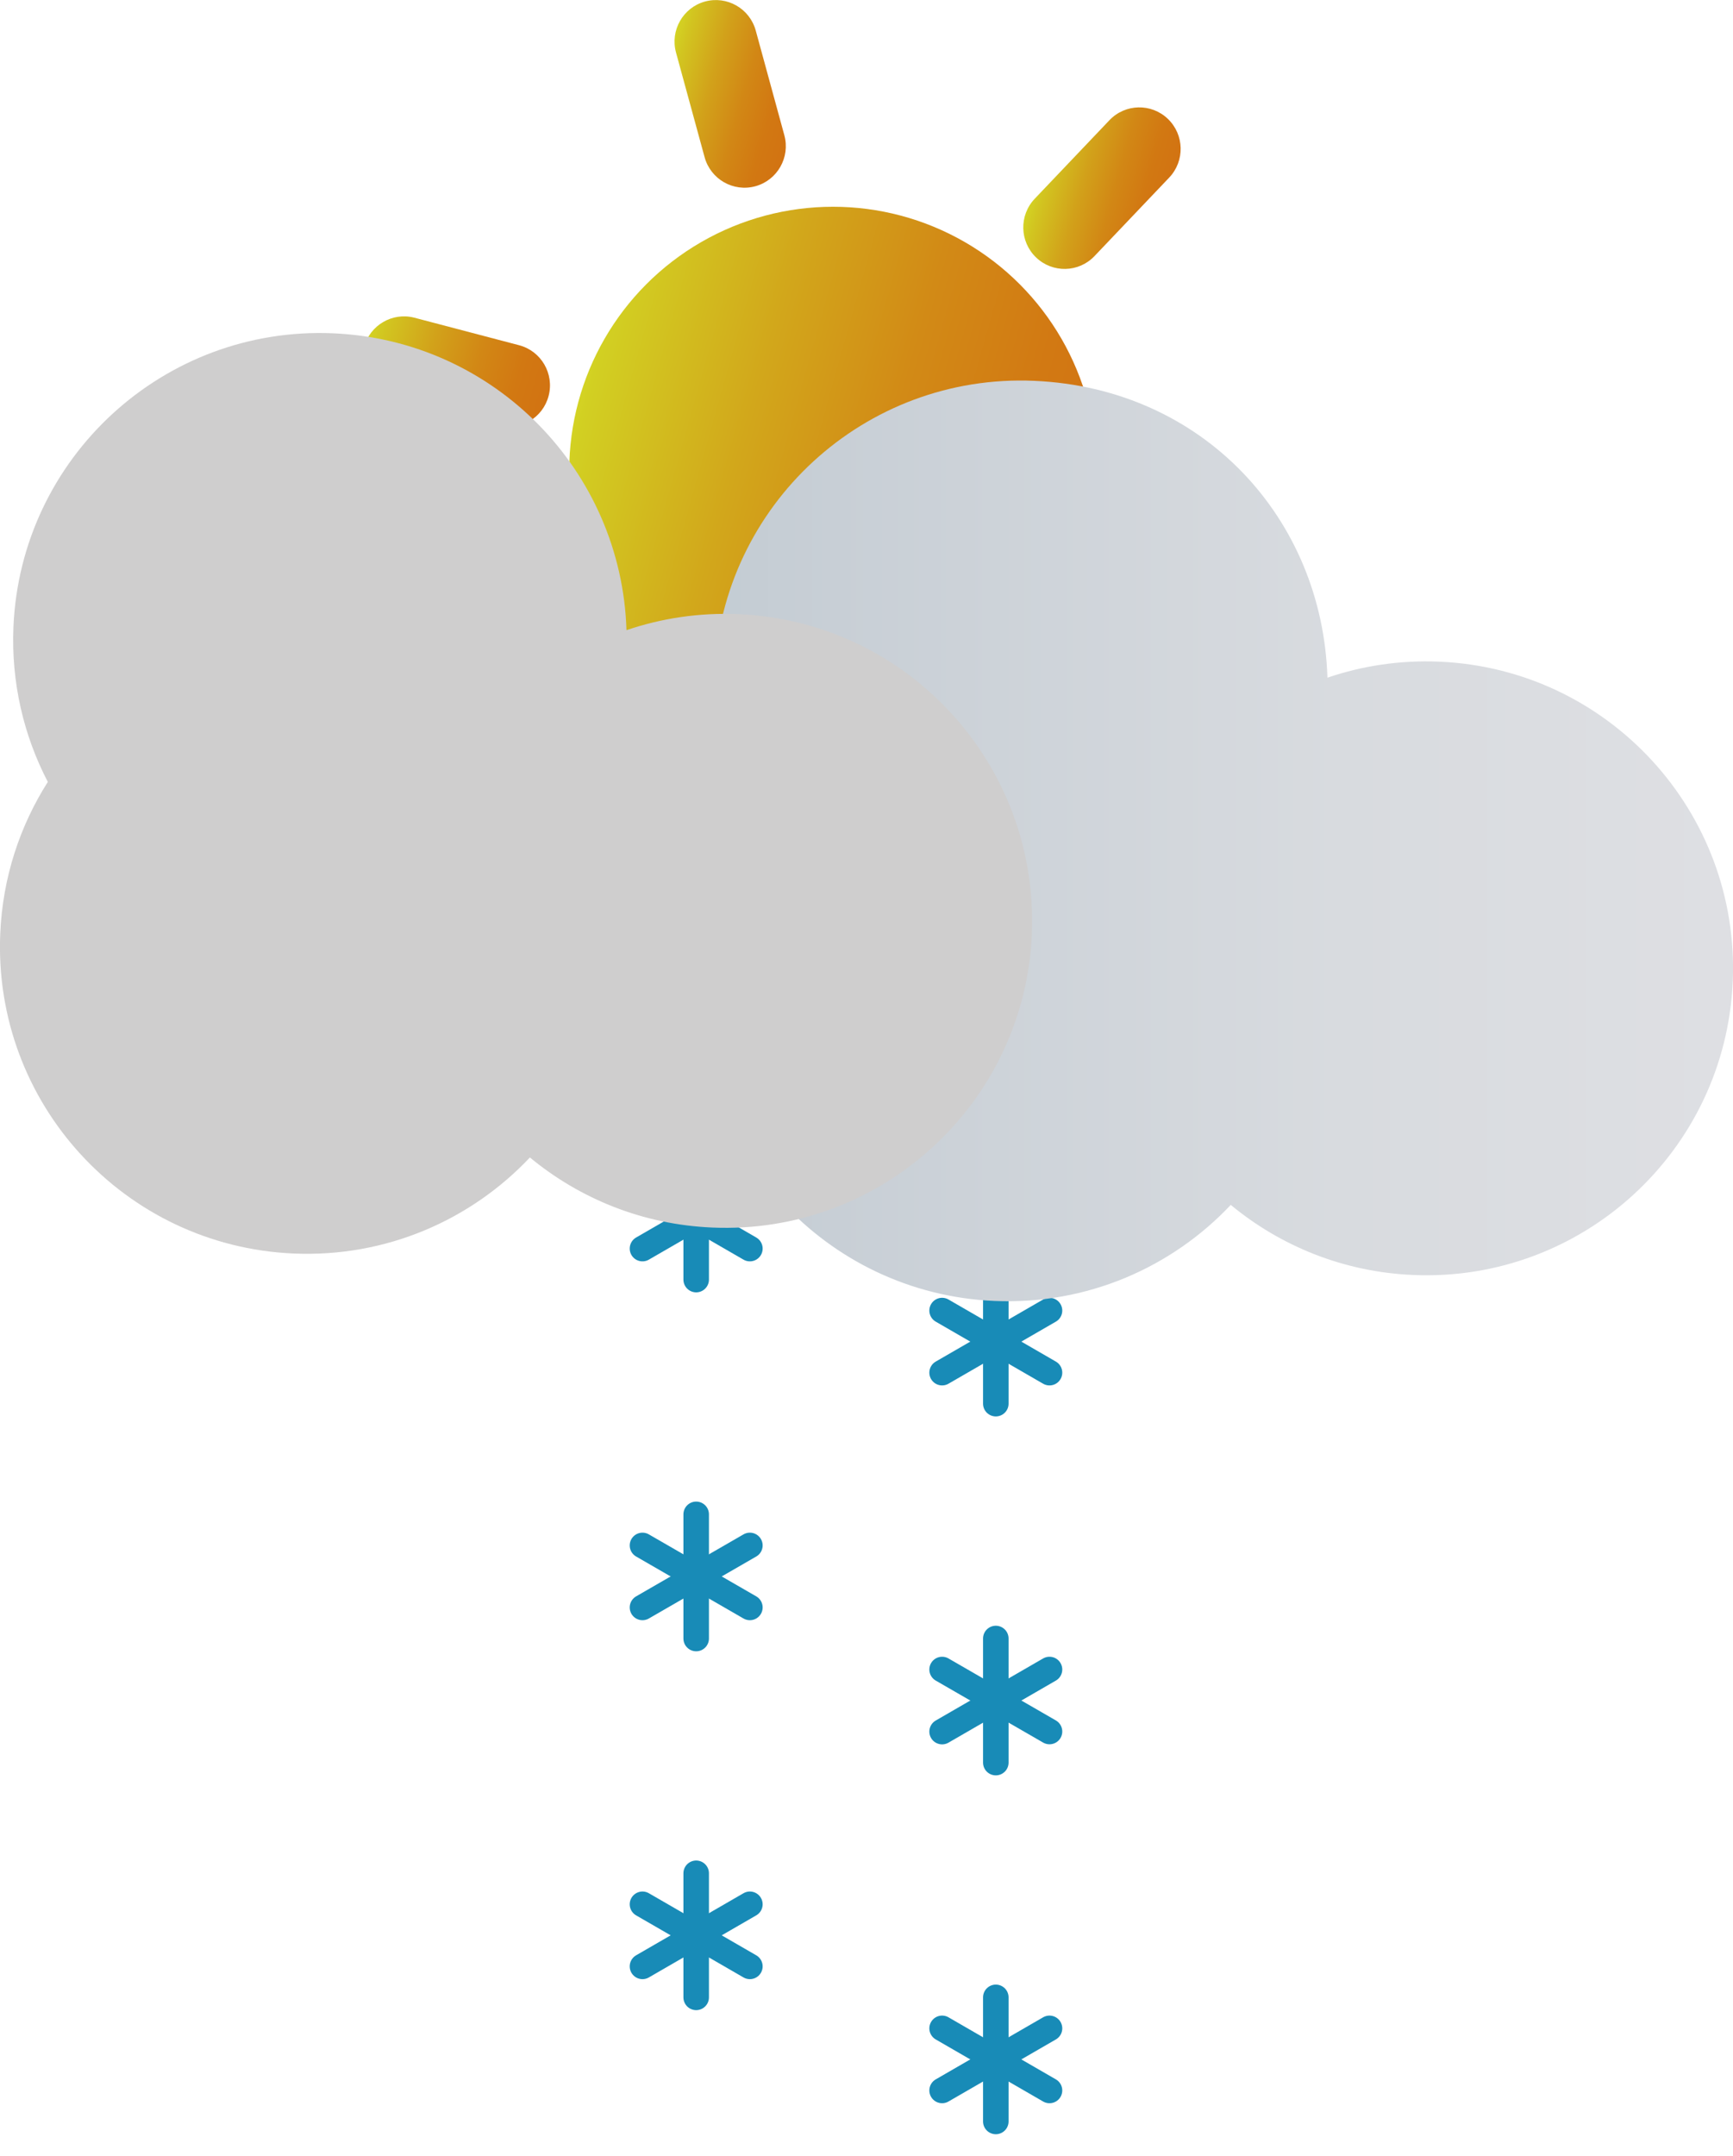 <?xml version="1.0" encoding="UTF-8"?>
<svg id="Calque_2" data-name="Calque 2" xmlns="http://www.w3.org/2000/svg" xmlns:xlink="http://www.w3.org/1999/xlink" viewBox="0 0 203.65 253.2">
  <defs>
    <style>
      .cls-1 {
        fill: url(#Dégradé_sans_nom_30-5);
      }

      .cls-2 {
        fill: url(#Dégradé_sans_nom_30-4);
      }

      .cls-3 {
        fill: #fff;
        stroke: #188bb7;
        stroke-linecap: round;
        stroke-miterlimit: 10;
        stroke-width: 3px;
      }

      .cls-4 {
        fill: url(#Dégradé_sans_nom_30-3);
      }

      .cls-5 {
        fill: #cfcece;
      }

      .cls-6 {
        fill: url(#Dégradé_sans_nom_30-2);
      }

      .cls-7 {
        fill: url(#Dégradé_sans_nom_30-6);
      }

      .cls-8 {
        clip-path: url(#clippath);
      }

      .cls-9 {
        fill: none;
      }

      .cls-10 {
        fill: url(#Dégradé_sans_nom_215);
      }

      .cls-11 {
        fill: url(#Dégradé_sans_nom_40);
      }

      .cls-12 {
        fill: url(#Dégradé_sans_nom_30);
      }
    </style>
    <clipPath id="clippath">
      <rect class="cls-9" x="74" y="134.19" width="55.66" height="119.01"/>
    </clipPath>
    <linearGradient id="Dégradé_sans_nom_40" data-name="Dégradé sans nom 40" x1="168.57" y1="-189.66" x2="230.57" y2="-189.66" gradientTransform="translate(-145.54 183.9) rotate(15.69)" gradientUnits="userSpaceOnUse">
      <stop offset="0" stop-color="#d3d323"/>
      <stop offset=".02" stop-color="#d2cf22"/>
      <stop offset=".32" stop-color="#d2a71b"/>
      <stop offset=".59" stop-color="#d28a16"/>
      <stop offset=".83" stop-color="#d27913"/>
      <stop offset="1" stop-color="#d27312"/>
    </linearGradient>
    <linearGradient id="Dégradé_sans_nom_30" data-name="Dégradé sans nom 30" x1="167.83" y1="-229" x2="184.11" y2="-229" gradientTransform="translate(-145.54 183.9) rotate(15.69)" gradientUnits="userSpaceOnUse">
      <stop offset="0" stop-color="#d3d323"/>
      <stop offset=".09" stop-color="#d2c420"/>
      <stop offset=".35" stop-color="#d2a11a"/>
      <stop offset=".6" stop-color="#d28715"/>
      <stop offset=".82" stop-color="#d27812"/>
      <stop offset="1" stop-color="#d27312"/>
    </linearGradient>
    <linearGradient id="Dégradé_sans_nom_30-2" data-name="Dégradé sans nom 30" x1="215.03" y1="-150.33" x2="231.31" y2="-150.33" xlink:href="#Dégradé_sans_nom_30"/>
    <linearGradient id="Dégradé_sans_nom_30-3" data-name="Dégradé sans nom 30" x1="142.59" y1="-188.9" x2="165.03" y2="-188.9" xlink:href="#Dégradé_sans_nom_30"/>
    <linearGradient id="Dégradé_sans_nom_30-4" data-name="Dégradé sans nom 30" x1="234.11" y1="-190.43" x2="256.55" y2="-190.43" xlink:href="#Dégradé_sans_nom_30"/>
    <linearGradient id="Dégradé_sans_nom_30-5" data-name="Dégradé sans nom 30" x1="213.19" y1="-230.15" x2="228.87" y2="-230.15" xlink:href="#Dégradé_sans_nom_30"/>
    <linearGradient id="Dégradé_sans_nom_30-6" data-name="Dégradé sans nom 30" x1="170.27" y1="-149.18" x2="185.95" y2="-149.18" xlink:href="#Dégradé_sans_nom_30"/>
    <linearGradient id="Dégradé_sans_nom_215" data-name="Dégradé sans nom 215" x1="82.36" y1="98.74" x2="203.65" y2="98.74" gradientUnits="userSpaceOnUse">
      <stop offset="0" stop-color="#c3ccd3"/>
      <stop offset=".13" stop-color="#c8cfd6"/>
      <stop offset=".62" stop-color="#d8dbdf"/>
      <stop offset="1" stop-color="#dedfe3"/>
    </linearGradient>
  </defs>
  <g id="Calque_1-2" data-name="Calque 1">
    <g id="neige_faible_20" data-name="neige faible 20">
      <g class="cls-8">
        <g>
          <g>
            <g>
              <line class="cls-3" x1="81.81" y1="135.69" x2="81.81" y2="150.26"/>
              <line class="cls-3" x1="75.5" y1="146.62" x2="88.12" y2="139.33"/>
              <line class="cls-3" x1="88.12" y1="146.62" x2="75.5" y2="139.33"/>
            </g>
            <g>
              <line class="cls-3" x1="117.02" y1="150.26" x2="117.02" y2="164.83"/>
              <line class="cls-3" x1="110.71" y1="161.19" x2="123.33" y2="153.9"/>
              <line class="cls-3" x1="123.33" y1="161.19" x2="110.71" y2="153.9"/>
            </g>
          </g>
          <g>
            <g>
              <line class="cls-3" x1="81.81" y1="177.83" x2="81.81" y2="192.41"/>
              <line class="cls-3" x1="75.5" y1="188.76" x2="88.12" y2="181.48"/>
              <line class="cls-3" x1="88.12" y1="188.76" x2="75.5" y2="181.48"/>
            </g>
            <g>
              <line class="cls-3" x1="117.02" y1="192.41" x2="117.02" y2="206.98"/>
              <line class="cls-3" x1="110.71" y1="203.34" x2="123.33" y2="196.05"/>
              <line class="cls-3" x1="123.33" y1="203.33" x2="110.71" y2="196.05"/>
            </g>
          </g>
          <g>
            <g>
              <line class="cls-3" x1="81.81" y1="219.98" x2="81.81" y2="234.55"/>
              <line class="cls-3" x1="75.5" y1="230.91" x2="88.12" y2="223.62"/>
              <line class="cls-3" x1="88.12" y1="230.91" x2="75.5" y2="223.62"/>
            </g>
            <g>
              <line class="cls-3" x1="117.02" y1="234.55" x2="117.02" y2="249.12"/>
              <line class="cls-3" x1="110.71" y1="245.48" x2="123.33" y2="238.19"/>
              <line class="cls-3" x1="123.33" y1="245.48" x2="110.71" y2="238.19"/>
            </g>
          </g>
        </g>
      </g>
      <g id="nuageux">
        <g id="soleil">
          <circle class="cls-11" cx="97.89" cy="55.28" r="31"/>
          <path class="cls-12" d="m88.77,21.87h0c-2.59.71-5.26-.82-5.97-3.41l-3.36-12.29c-.71-2.6.82-5.28,3.4-5.99h0c2.59-.71,5.26.82,5.97,3.41l3.36,12.29c.71,2.6-.82,5.28-3.4,5.99Z"/>
          <path class="cls-6" d="m112.93,110.38h0c-2.59.71-5.26-.82-5.97-3.41l-3.36-12.29c-.71-2.6.82-5.28,3.4-5.99h0c2.59-.71,5.26.82,5.97,3.41l3.36,12.29c.71,2.6-.82,5.28-3.4,5.99Z"/>
          <path class="cls-4" d="m64.47,46.49h0c-.68,2.6-3.34,4.16-5.93,3.48l-12.3-3.23c-2.6-.68-4.15-3.35-3.47-5.95h0c.68-2.6,3.34-4.16,5.93-3.48l12.3,3.23c2.6.68,4.15,3.35,3.47,5.95Z"/>
          <path class="cls-2" d="m153,69.76h0c-.68,2.6-3.34,4.16-5.93,3.48l-12.3-3.23c-2.6-.68-4.15-3.35-3.47-5.95h0c.68-2.6,3.34-4.16,5.93-3.48l12.3,3.23c2.6.68,4.15,3.35,3.47,5.95Z"/>
          <path class="cls-1" d="m121.75,30.23h0c-1.94-1.86-2.01-4.94-.16-6.89l8.78-9.22c1.85-1.95,4.93-2.02,6.87-.16h0c1.94,1.86,2.01,4.94.16,6.89l-8.78,9.22c-1.85,1.95-4.93,2.02-6.87.16Z"/>
          <path class="cls-7" d="m58.53,96.58h0c-1.94-1.86-2.01-4.94-.16-6.89l8.78-9.22c1.85-1.95,4.93-2.02,6.87-.16h0c1.94,1.86,2.01,4.94.16,6.89l-8.78,9.22c-1.85,1.95-4.93,2.02-6.87.16Z"/>
        </g>
        <path id="nuage" class="cls-10" d="m203.62,115.26c-.86,19.89-17.68,35.32-37.57,34.46-8.17-.35-15.58-3.4-21.42-8.23-6.92,7.34-16.88,11.75-27.77,11.28-19.89-.86-35.32-17.68-34.46-37.57.28-6.56,2.3-12.63,5.59-17.8-2.83-5.43-4.32-11.66-4.04-18.22.86-19.89,17.68-35.32,37.57-34.46s33.89,16.17,34.47,34.86c4.11-1.4,8.56-2.08,13.17-1.88,19.89.86,35.32,17.69,34.46,37.57Z"/>
        <path id="nuage-2" data-name="nuage" class="cls-5" d="m121.26,109.69c-.86,19.89-17.68,35.32-37.57,34.46-8.17-.35-15.58-3.4-21.42-8.23-6.92,7.34-16.88,11.75-27.77,11.28C14.6,146.34-.83,129.52.03,109.62c.28-6.56,2.3-12.63,5.59-17.8-2.83-5.43-4.32-11.66-4.04-18.22.86-19.89,17.68-35.32,37.57-34.46,18.98.82,33.89,16.17,34.47,34.86,4.11-1.4,8.56-2.08,13.17-1.88,19.89.86,35.32,17.69,34.46,37.57Z"/>
      </g>
    </g>
  </g>
</svg>